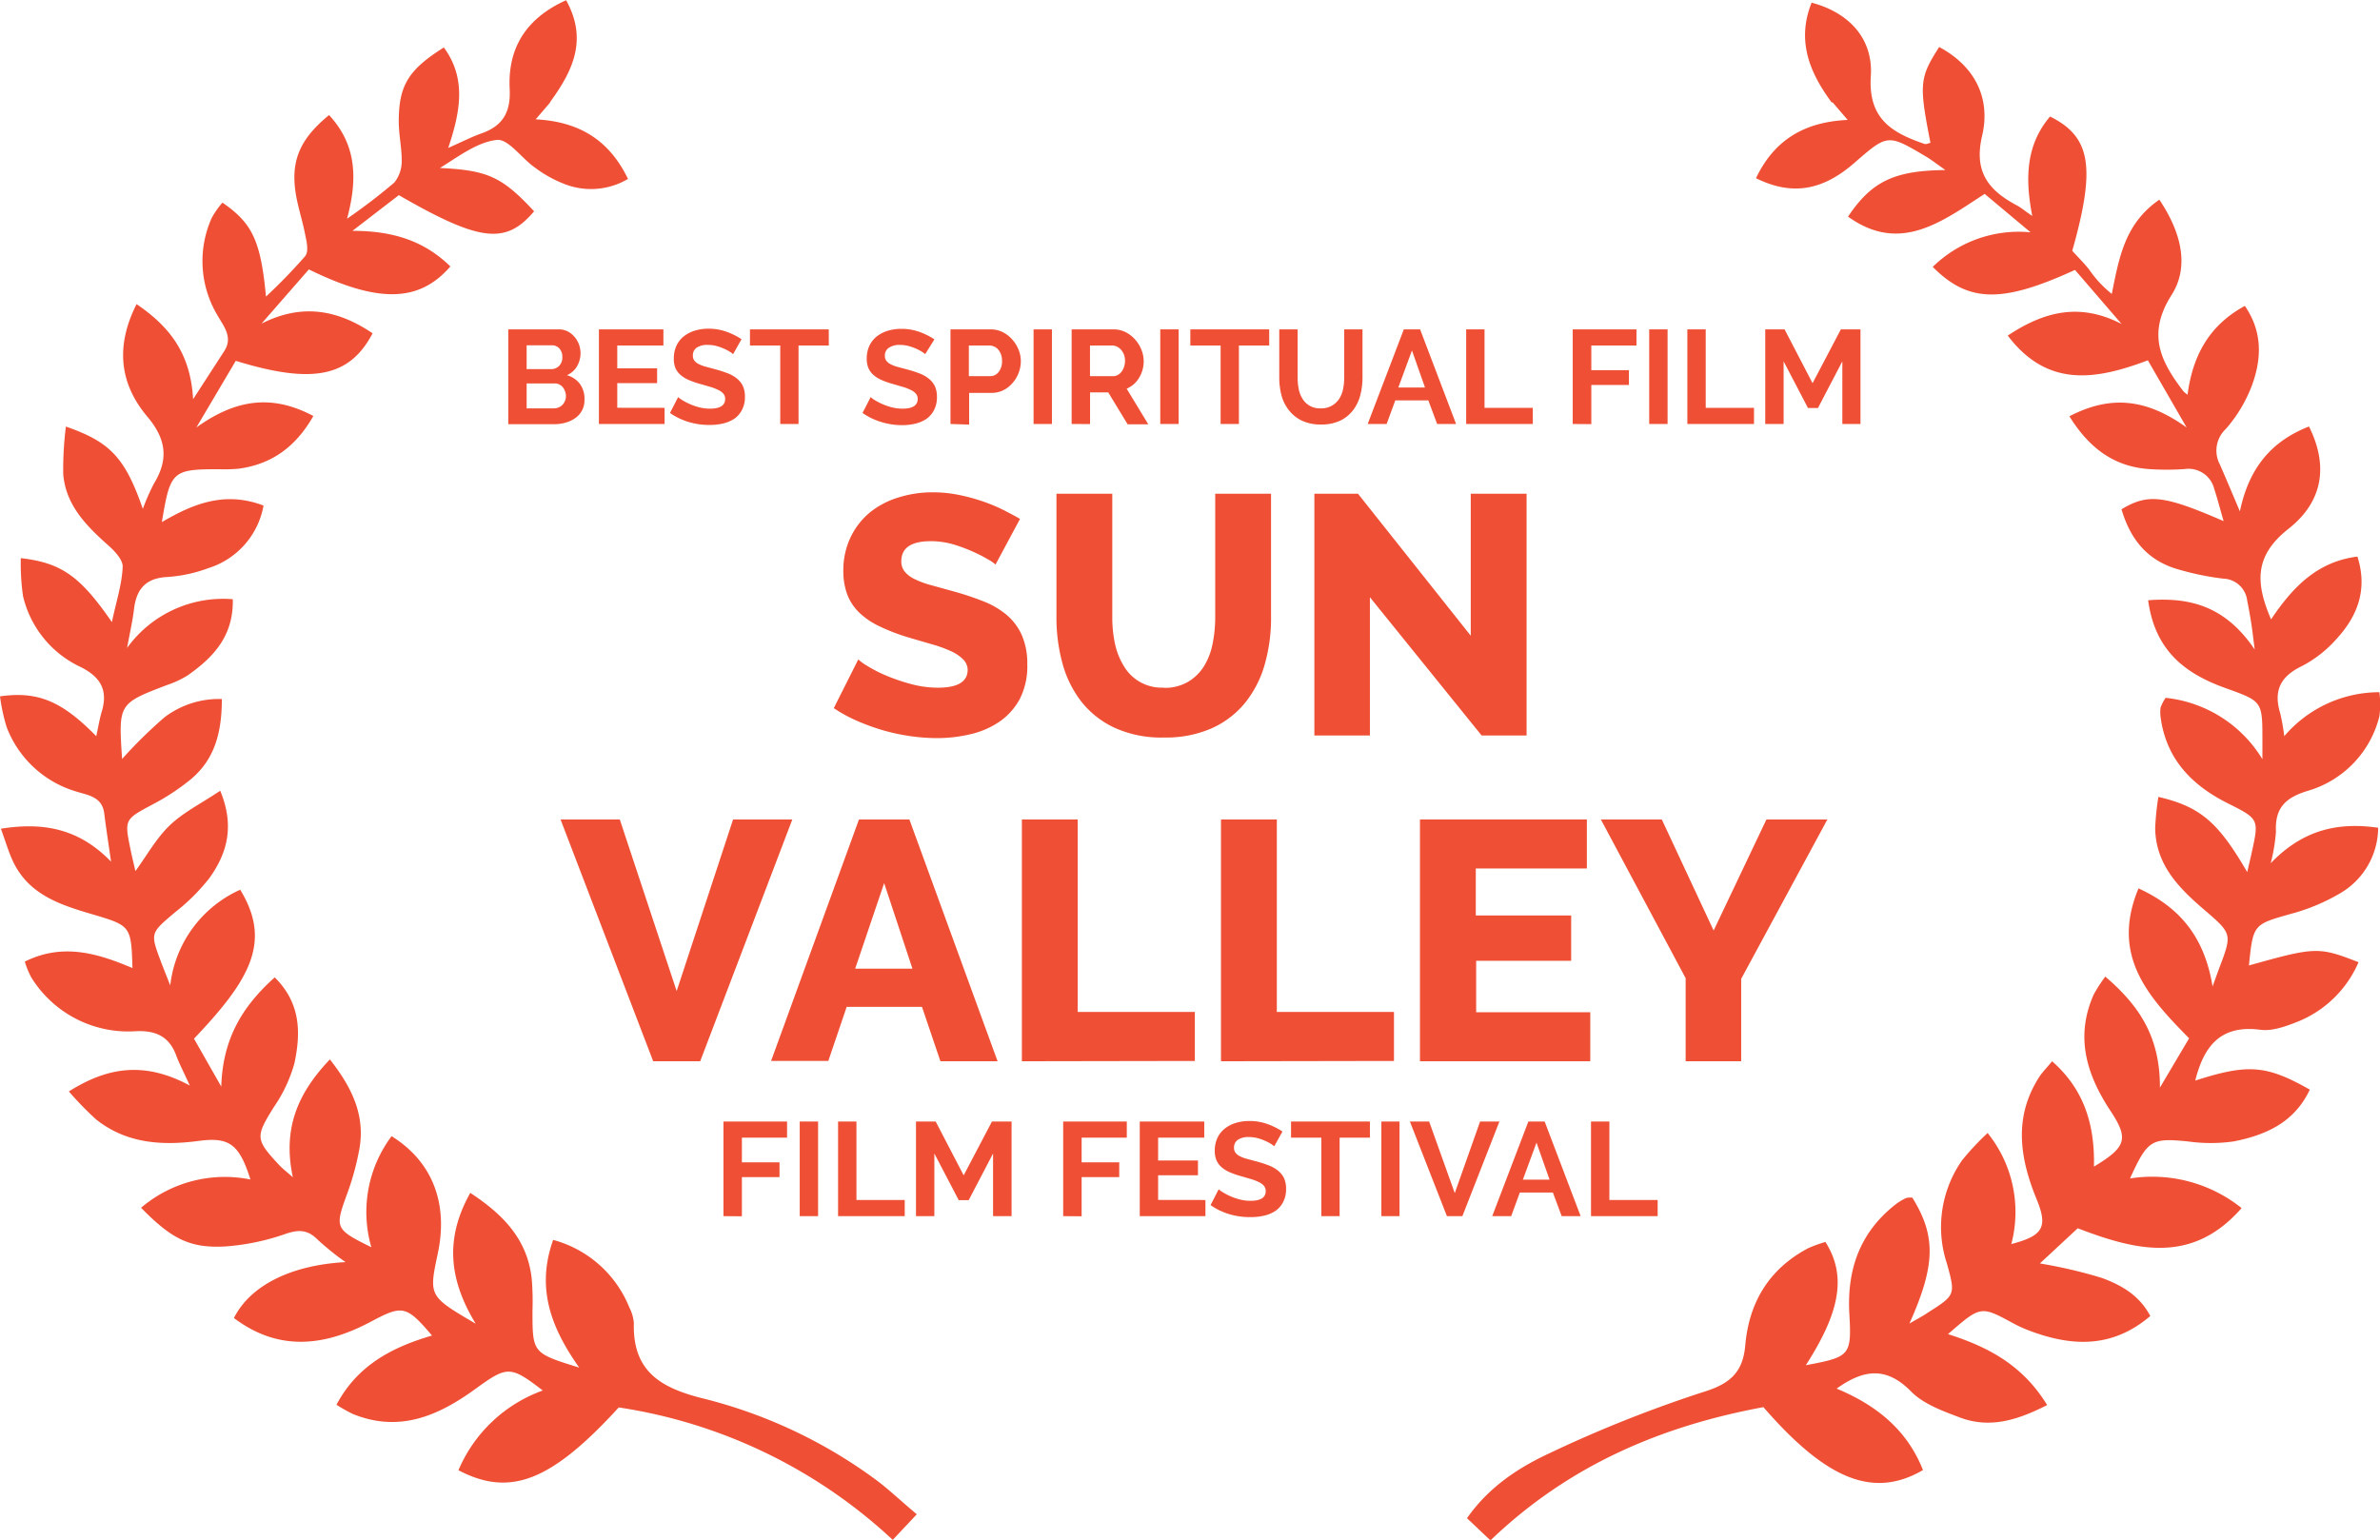 <svg xmlns="http://www.w3.org/2000/svg" viewBox="0 0 321.41 208"><defs><style>.cls-1{fill:#ef5035;}</style></defs><title>sunvalley-laurel-red_1</title><g id="Layer_2" data-name="Layer 2"><g id="Layer_1-2" data-name="Layer 1"><path class="cls-1" d="M247.34,13.81c-3-4.06-4.73-8.35-2.69-13.45,4.93,1.3,8.31,4.74,8,9.87-.4,5.84,2.87,7.71,7.25,9.21.22.08.53-.09.8-.15-1.56-7.93-1.48-8.8,1.18-12.94,4.9,2.63,7,7,5.78,12.07-1.13,4.93,1,7.36,4.79,9.37.5.27.94.66,2,1.38-1-5.13-.83-9.63,2.4-13.43,5.53,2.73,6.19,6.86,3,18.14.71.78,1.54,1.6,2.26,2.5a15.1,15.1,0,0,0,3.08,3.32c1-5,1.78-9.52,6.42-12.73,2.83,4.21,4.18,8.9,1.65,12.88-3.36,5.28-1.46,9,1.6,13a4.91,4.91,0,0,0,.56.47c.68-5.19,2.84-9.34,7.74-12,2.42,3.53,2.25,7.13,1,10.62a19.23,19.23,0,0,1-3.57,6,4,4,0,0,0-.82,4.77c.82,1.86,1.6,3.73,2.72,6.36,1.25-6,4.37-9.52,9.33-11.46,2.53,5.06,2.08,10-2.77,13.82-4.58,3.61-4.5,7.24-2.35,12.23,2.88-4.29,6.18-7.79,11.66-8.48,1.39,4.36.07,7.93-2.71,11a16.33,16.33,0,0,1-4.8,3.8c-2.93,1.41-3.84,3.36-2.91,6.38a27.79,27.79,0,0,1,.54,3.08,16.89,16.89,0,0,1,12.85-5.94,12.64,12.64,0,0,1,0,3.25,14,14,0,0,1-9.66,10.07c-3.08.93-4.46,2.35-4.31,5.51a23.94,23.94,0,0,1-.71,4.27c4.3-4.47,9-5.59,14.51-4.79a10.31,10.31,0,0,1-5.2,8.89,26.51,26.51,0,0,1-6.47,2.71c-5.18,1.47-5.21,1.37-5.78,7,9-2.52,9.41-2.54,14.8-.44a15.07,15.07,0,0,1-8.13,8c-1.62.64-3.48,1.34-5.11,1.13-5.43-.72-7.65,2.25-8.81,6.86,7.11-2.28,9.57-2.12,15.47,1.22-2.06,4.42-5.94,6.15-10.29,7a22.13,22.13,0,0,1-6.16,0c-4.93-.48-5.44-.24-7.83,5a19.32,19.32,0,0,1,15.07,4c-6.7,7.66-14.26,5.74-22.13,2.73l-5.11,4.75a65.79,65.79,0,0,1,8.32,1.94c2.56.94,5.07,2.28,6.59,5.16-5.21,4.45-10.77,4.13-16.56,1.89a17.34,17.34,0,0,1-2-.93c-4.34-2.35-4.34-2.36-8.76,1.49,5.35,1.7,10.06,4.13,13.39,9.58-3.94,2-7.69,3.23-11.81,1.67-2.32-.88-4.9-1.81-6.56-3.5-3.27-3.32-6.3-3.09-10.06-.39,5.38,2.23,9.53,5.59,11.66,11-6.67,3.89-13,1.35-21.55-8.5-13.69,2.54-26.22,7.78-36.86,18l-3.17-3c3.06-4.35,7.1-6.9,11.3-8.85a172.52,172.52,0,0,1,20.85-8.27c3.56-1.12,5.13-2.76,5.43-6.23.51-5.82,3.22-10.31,8.46-13.1a17,17,0,0,1,2.37-.86c2.87,4.55,2,9.42-2.65,16.65,5.89-1.12,6.21-1.24,5.88-6.88-.35-6,1.39-11,6.17-14.79a8,8,0,0,1,1.48-.91,2.29,2.29,0,0,1,.86-.05c3.19,5.16,3.15,9.08-.4,17,1.07-.63,1.79-1,2.48-1.47,3.72-2.37,3.76-2.39,2.59-6.61A15.72,15.72,0,0,1,265,156.69a36.25,36.25,0,0,1,3.42-3.65,17,17,0,0,1,3.2,15c4.3-1.12,5-2.27,3.37-6.17-2.26-5.56-3.06-11.05.43-16.44.39-.6.91-1.11,1.71-2.08,4.42,3.89,5.77,8.72,5.65,14.23,4.37-2.63,4.73-3.75,2.25-7.5-3.26-4.93-4.83-10.06-2.26-15.79a22.45,22.45,0,0,1,1.54-2.38c4.46,3.83,7.41,8,7.38,15l3.94-6.66C290.12,134.65,285,129.1,288.8,120c5.61,2.57,8.91,6.59,10,13.24.47-1.29.69-1.9.91-2.5,1.75-4.62,1.75-4.61-2.15-7.95-3.41-2.93-6.48-6.09-6.51-11a37.11,37.11,0,0,1,.43-4.15c5.69,1.33,8.08,3.42,12,10.16.22-1,.43-1.79.6-2.62,1-4.52,1-4.56-3.22-6.67-4.89-2.45-8.33-6-9.08-11.64a5,5,0,0,1,0-1.31,6.26,6.26,0,0,1,.68-1.3,17.41,17.41,0,0,1,13.07,8.29c0-.84,0-1.69,0-2.53,0-5.31,0-5.28-4.94-7.06-5.41-1.93-9.57-5-10.49-11.88,5.83-.45,10.5.91,14.39,6.65-.24-1.84-.33-2.71-.47-3.57-.16-1-.33-2-.54-3a3.36,3.36,0,0,0-3.25-3,37.34,37.34,0,0,1-6-1.23c-4-1.12-6.45-3.8-7.73-8.14,3.58-2.14,5.69-1.92,13.79,1.6-.47-1.62-.82-3-1.26-4.33a3.58,3.58,0,0,0-4-2.7,35.52,35.52,0,0,1-4.85,0c-4.75-.35-8.05-2.86-10.72-7.13,5.5-2.85,10.34-2.44,15.84,1.52l-5.24-9.08c-7,2.64-13.54,3.76-18.92-3.34,5.08-3.38,9.86-4.41,15.37-1.57l-6.29-7.3c-9.85,4.52-14.39,4.45-19.21-.41a16.6,16.6,0,0,1,13.21-4.67l-6.2-5.19c-5.79,3.75-11.41,8.13-18.45,3.07,3.19-4.76,6.26-6.23,13.15-6.29-1.09-.76-1.88-1.39-2.75-1.9-5.07-3-5.08-2.95-9.62,1-4.27,3.69-8.38,4.39-13.21,2,2.41-5.06,6.41-7.6,12.38-7.87l-2-2.34Z"/><path class="cls-1" d="M74.34,13.79l-2,2.33c5.94.31,9.94,2.83,12.47,8.05a9.82,9.82,0,0,1-8.82.59,16.48,16.48,0,0,1-3.81-2.17c-1.76-1.24-3.56-3.87-5.09-3.69-2.7.31-5.21,2.28-7.68,3.79,6.43.31,8.37,1.17,12.72,5.85-3.81,4.52-7.3,4.15-18.27-2.18l-6.26,4.82c5.27,0,9.59,1.25,13.22,4.81-4.2,4.86-9.73,5-19.11.4l-6.39,7.32c5.46-2.76,10.27-1.88,15,1.31-3.1,5.89-8.06,6.93-18.48,3.72l-5.32,9c5.49-3.94,10.35-4.43,15.8-1.55-2.38,4.17-5.62,6.52-10.1,7.12a20.56,20.56,0,0,1-2.64.07c-6.33,0-6.58.25-7.72,7.14,4.27-2.5,8.52-4.21,13.73-2.23a10.86,10.86,0,0,1-7.45,8.45,19.56,19.56,0,0,1-5.58,1.2c-2.94.16-4.16,1.69-4.47,4.4-.17,1.44-.5,2.87-.93,5.18a16,16,0,0,1,14.28-6.58c.11,5-2.65,7.86-6.07,10.27a12.69,12.69,0,0,1-2.79,1.31c-6.59,2.52-6.59,2.51-6.09,10a62.5,62.5,0,0,1,5.76-5.66,12.22,12.22,0,0,1,7.71-2.44c0,4.47-.94,8.14-4.21,10.86a30.39,30.39,0,0,1-5.14,3.38c-3.74,2-3.83,2-3,6,.2,1,.45,2,.68,3,1.55-2.12,2.82-4.44,4.65-6.19s4.22-2.93,6.8-4.66c2,4.84.9,8.49-1.46,11.8a27.5,27.5,0,0,1-4.68,4.65c-3.28,2.79-3.32,2.74-1.9,6.55.35.93.72,1.84,1.29,3.3a16.17,16.17,0,0,1,9.45-12.93c4.27,7,1.39,12.11-6.24,20.12l3.68,6.47c.2-6.53,2.9-10.88,7.22-14.75,3.58,3.54,3.51,7.6,2.66,11.61a19.74,19.74,0,0,1-2.79,5.93c-2.48,4-2.52,4.33.79,7.87.39.41.85.76,1.79,1.59-1.38-6.44.55-11.26,5-15.92,3,3.82,4.76,7.52,4,12a36.19,36.19,0,0,1-1.75,6.37c-1.58,4.39-1.54,4.59,3.35,7a17.1,17.1,0,0,1,2.73-15c5.55,3.45,7.68,9.11,6.24,15.86-1.22,5.75-1.22,5.75,5.12,9.47-3.71-6.1-4.11-11.64-.73-17.67,4.46,2.92,7.67,6.26,8.29,11.5a36.85,36.85,0,0,1,.11,4.41c0,5.73,0,5.73,6.31,7.69-3.79-5.37-5.85-10.7-3.52-17.25A15.4,15.4,0,0,1,85,176.63a5.36,5.36,0,0,1,.6,2.11c-.17,6.52,3.64,8.75,9.44,10.18a66.27,66.27,0,0,1,23,10.78c1.88,1.36,3.56,3,5.77,4.84L120.56,208a69.34,69.34,0,0,0-37-17.89c-9.07,9.92-14.65,12.17-21.65,8.48a19.59,19.59,0,0,1,11.39-10.77c-4.42-3.39-4.78-3.35-9.22-.12-5,3.61-10.26,5.83-16.46,3.28a22.37,22.37,0,0,1-2.18-1.23c2.85-5.37,7.55-7.78,12.9-9.35-3.47-4.09-4-4.14-8.22-1.89-6.24,3.33-12.46,4.11-18.53-.48,2.28-4.51,7.89-7.16,15.07-7.55a37.83,37.83,0,0,1-3.73-3c-1.32-1.35-2.51-1.44-4.31-.83a31.55,31.55,0,0,1-8.11,1.71c-4.84.29-7.33-1-11.46-5.22a17.45,17.45,0,0,1,14.77-3.82c-1.52-4.83-2.9-5.75-7-5.21-4.94.66-9.74.36-13.84-2.9a43.72,43.72,0,0,1-3.68-3.78c5.4-3.42,10.38-4,16.33-.8-.81-1.79-1.39-2.89-1.81-4-.94-2.61-2.75-3.46-5.46-3.34A15.39,15.39,0,0,1,4.21,132a11.79,11.79,0,0,1-.86-2.11c5.15-2.56,9.85-1.11,14.54.87-.18-5.71-.21-5.72-5.48-7.28-4.28-1.26-8.52-2.63-10.64-7.1-.61-1.28-1-2.66-1.65-4.44C6,111,10.75,112,15,116.39c-.36-2.5-.67-4.49-.92-6.5-.28-2.33-2.27-2.48-3.87-3A14.42,14.42,0,0,1,.89,98.19,25.12,25.12,0,0,1,0,94.06c5.11-.72,8.34.63,13,5.38.27-1.24.44-2.3.74-3.32.86-2.86-.12-4.64-2.8-6a14.12,14.12,0,0,1-7.83-9.6,30.84,30.84,0,0,1-.3-5.13c5.45.63,8,2.4,12.3,8.64.61-2.86,1.37-5.17,1.46-7.5,0-1-1.19-2.21-2.1-3-2.91-2.6-5.58-5.36-5.93-9.46a45.58,45.58,0,0,1,.36-6.45c6,2.08,8,4.23,10.39,11.12a28.08,28.08,0,0,1,1.49-3.4c2-3.28,1.7-6-.89-9.07-3.65-4.33-4.39-9.36-1.45-15.19,4.55,3.09,7.29,6.72,7.64,12.84l4.2-6.49c1.24-1.91-.11-3.39-.93-4.87a14.24,14.24,0,0,1-.75-13.14,11.78,11.78,0,0,1,1.44-2.05c4,2.76,5.17,5.08,5.88,12.69a74.64,74.64,0,0,0,5.31-5.48c.46-.58.21-1.88,0-2.8-.4-2.16-1.17-4.27-1.4-6.44-.42-4,.91-6.77,4.61-9.8,3.5,3.8,4,8.16,2.43,14a78.87,78.87,0,0,0,6.38-4.88,4.6,4.6,0,0,0,1-3c0-1.74-.4-3.5-.4-5.25,0-4.9,1.33-7,6.09-10,3,4.1,2.31,8.47.59,13.57,1.91-.84,3.16-1.49,4.46-1.95,2.88-1,4-2.85,3.84-6-.28-5.49,2.16-9.54,7.62-12,3,5.39.83,9.66-2.2,13.81Z"/><path class="cls-1" d="M134.44,76.26a4.6,4.6,0,0,0-1-.69,18.19,18.19,0,0,0-2.07-1.06,20.08,20.08,0,0,0-2.71-1,10.84,10.84,0,0,0-2.94-.41q-4,0-4,2.71a2.15,2.15,0,0,0,.44,1.38,3.85,3.85,0,0,0,1.29,1,11.82,11.82,0,0,0,2.14.81l3,.83a39.27,39.27,0,0,1,4.23,1.4,11.34,11.34,0,0,1,3.2,1.89,7.63,7.63,0,0,1,2,2.74,9.5,9.5,0,0,1,.71,3.86,9.68,9.68,0,0,1-1,4.67,8.73,8.73,0,0,1-2.74,3.08,11.55,11.55,0,0,1-3.91,1.7,19.47,19.47,0,0,1-4.55.53,25.38,25.38,0,0,1-3.68-.28,26.55,26.55,0,0,1-3.68-.8,29.23,29.23,0,0,1-3.47-1.27,19.37,19.37,0,0,1-3.1-1.7l3.31-6.58a6.45,6.45,0,0,0,1.2.87,17.85,17.85,0,0,0,2.51,1.29,25.43,25.43,0,0,0,3.34,1.15,14,14,0,0,0,3.72.51q4,0,4-2.44A2.06,2.06,0,0,0,130,89a5.65,5.65,0,0,0-1.66-1.08,18,18,0,0,0-2.51-.9l-3.15-.92a27.19,27.19,0,0,1-3.91-1.5,10.31,10.31,0,0,1-2.74-1.86,6.75,6.75,0,0,1-1.61-2.44,9,9,0,0,1-.53-3.22,10.26,10.26,0,0,1,1-4.55,9.84,9.84,0,0,1,2.62-3.34,11.42,11.42,0,0,1,3.84-2,15.25,15.25,0,0,1,4.62-.69,17.58,17.58,0,0,1,3.36.32,25.4,25.4,0,0,1,3.17.83,22.87,22.87,0,0,1,2.83,1.15q1.31.65,2.42,1.29Z"/><path class="cls-1" d="M157.17,92.91a6.21,6.21,0,0,0,3.27-.81A6.41,6.41,0,0,0,162.59,90a9.14,9.14,0,0,0,1.17-3.06,17.87,17.87,0,0,0,.35-3.52V66.69h7.54v16.7a22.8,22.8,0,0,1-.85,6.35,14.64,14.64,0,0,1-2.62,5.15,12.28,12.28,0,0,1-4.51,3.47,15.39,15.39,0,0,1-6.51,1.26,15.21,15.21,0,0,1-6.67-1.33A12.35,12.35,0,0,1,146,94.73a14.69,14.69,0,0,1-2.53-5.17,23.25,23.25,0,0,1-.8-6.16V66.69h7.54v16.7a16.89,16.89,0,0,0,.37,3.59,9.5,9.5,0,0,0,1.2,3,5.91,5.91,0,0,0,5.38,2.9Z"/><path class="cls-1" d="M185,80.67V99.35H177.5V66.69h5.89l15.23,19.18V66.69h7.54V99.35h-6.07Z"/><path class="cls-1" d="M83.7,110.69l7.68,23.18L99,110.69h8L94.56,143.35H88.21L75.7,110.69Z"/><path class="cls-1" d="M116,110.69h6.81l11.91,32.66H127L124.51,136H114.34l-2.48,7.31h-7.73Zm7.22,20.15-3.82-11.55-3.91,11.55Z"/><path class="cls-1" d="M138,143.35V110.69h7.54v26h15.82v6.62Z"/><path class="cls-1" d="M164.89,143.35V110.69h7.54v26h15.82v6.62Z"/><path class="cls-1" d="M214.76,136.73v6.62h-23V110.69h22.54v6.62h-15v6.35h12.88v6.12H199.35v6.95Z"/><path class="cls-1" d="M224.42,110.69l7,15,7.13-15h8.23l-11.64,21.53v11.13h-7.5V132.13l-11.45-21.44Z"/><path class="cls-1" d="M78.93,54a2.9,2.9,0,0,1-1.21,2.45,4.17,4.17,0,0,1-1.31.63,5.7,5.7,0,0,1-1.59.22H68.64V44.49h6.84a2.53,2.53,0,0,1,1.21.29,3,3,0,0,1,.92.75,3.42,3.42,0,0,1,.58,1,3.52,3.52,0,0,1,.21,1.18,3.48,3.48,0,0,1-.47,1.75,2.85,2.85,0,0,1-1.37,1.22,3.29,3.29,0,0,1,1.74,1.16A3.36,3.36,0,0,1,78.93,54Zm-7.81-7.36v3.22h3.31a1.47,1.47,0,0,0,1.07-.43,1.59,1.59,0,0,0,.44-1.19,1.64,1.64,0,0,0-.4-1.17,1.32,1.32,0,0,0-1-.43Zm5.31,6.89a1.87,1.87,0,0,0-.12-.66A1.83,1.83,0,0,0,76,52.3a1.47,1.47,0,0,0-.47-.37,1.31,1.31,0,0,0-.59-.14H71.12v3.37h3.69a1.62,1.62,0,0,0,.64-.13,1.53,1.53,0,0,0,.51-.35,1.71,1.71,0,0,0,.47-1.18Z"/><path class="cls-1" d="M89.75,55.09v2.18H80.88V44.49h8.71v2.18H83.36v3.08h5.38v2H83.36v3.33Z"/><path class="cls-1" d="M99,47.84a3.13,3.13,0,0,0-.46-.34,5.57,5.57,0,0,0-.81-.42,7,7,0,0,0-1-.35,4.51,4.51,0,0,0-1.13-.14,2.54,2.54,0,0,0-1.53.38,1.25,1.25,0,0,0-.5,1.06,1.09,1.09,0,0,0,.19.66,1.62,1.62,0,0,0,.55.46,4.59,4.59,0,0,0,.91.36l1.27.34q.94.25,1.7.54a4.6,4.6,0,0,1,1.3.72,3,3,0,0,1,.82,1,3.44,3.44,0,0,1,.29,1.49,3.7,3.7,0,0,1-.39,1.75,3.26,3.26,0,0,1-1,1.18,4.53,4.53,0,0,1-1.51.66,7.6,7.6,0,0,1-1.79.21A9.61,9.61,0,0,1,93,57a8.77,8.77,0,0,1-2.52-1.22l1.1-2.14a3.43,3.43,0,0,0,.58.42,8.81,8.81,0,0,0,1,.52,7.68,7.68,0,0,0,1.28.44,5.76,5.76,0,0,0,1.44.18q2.05,0,2.05-1.31a1.08,1.08,0,0,0-.23-.7,2,2,0,0,0-.67-.5,6.41,6.41,0,0,0-1-.4l-1.37-.4A11.54,11.54,0,0,1,93,51.32a4.17,4.17,0,0,1-1.12-.7,2.63,2.63,0,0,1-.68-.94A3.25,3.25,0,0,1,91,48.41a4,4,0,0,1,.36-1.73,3.48,3.48,0,0,1,1-1.26,4.53,4.53,0,0,1,1.48-.76,6.14,6.14,0,0,1,1.82-.26,7.05,7.05,0,0,1,2.48.42,9.26,9.26,0,0,1,2,1Z"/><path class="cls-1" d="M111.93,46.67h-4.09v10.6h-2.47V46.67h-4.09V44.49h10.64Z"/><path class="cls-1" d="M124.94,47.84a3.13,3.13,0,0,0-.46-.34,5.57,5.57,0,0,0-.81-.42,7,7,0,0,0-1-.35,4.51,4.51,0,0,0-1.13-.14A2.54,2.54,0,0,0,120,47a1.25,1.25,0,0,0-.5,1.06,1.09,1.09,0,0,0,.19.66,1.62,1.62,0,0,0,.55.46,4.59,4.59,0,0,0,.91.36l1.27.34q.94.25,1.7.54a4.6,4.6,0,0,1,1.3.72,3,3,0,0,1,.82,1,3.44,3.44,0,0,1,.29,1.49,3.7,3.7,0,0,1-.39,1.75,3.26,3.26,0,0,1-1,1.18,4.53,4.53,0,0,1-1.51.66,7.6,7.6,0,0,1-1.79.21,9.61,9.61,0,0,1-2.84-.43,8.77,8.77,0,0,1-2.52-1.22l1.1-2.14a3.43,3.43,0,0,0,.58.42,8.81,8.81,0,0,0,1,.52,7.68,7.68,0,0,0,1.28.44,5.76,5.76,0,0,0,1.44.18q2.05,0,2.05-1.31a1.08,1.08,0,0,0-.23-.7,2,2,0,0,0-.67-.5,6.41,6.41,0,0,0-1-.4l-1.37-.4a11.54,11.54,0,0,1-1.59-.55,4.17,4.17,0,0,1-1.12-.7,2.63,2.63,0,0,1-.68-.94,3.25,3.25,0,0,1-.22-1.27,4,4,0,0,1,.36-1.73,3.48,3.48,0,0,1,1-1.26,4.53,4.53,0,0,1,1.48-.76,6.14,6.14,0,0,1,1.82-.26,7.05,7.05,0,0,1,2.48.42,9.26,9.26,0,0,1,2,1Z"/><path class="cls-1" d="M128.36,57.27V44.49h5.42a3.63,3.63,0,0,1,1.63.37,4.22,4.22,0,0,1,1.29,1,4.58,4.58,0,0,1,.85,1.37,4.11,4.11,0,0,1,.31,1.54,4.45,4.45,0,0,1-.29,1.58,4.37,4.37,0,0,1-.81,1.36,4,4,0,0,1-1.26,1,3.64,3.64,0,0,1-1.62.36h-3v4.28Zm2.48-6.46h2.88a1.42,1.42,0,0,0,1.14-.56,2.31,2.31,0,0,0,.46-1.51,2.49,2.49,0,0,0-.14-.87,2.15,2.15,0,0,0-.38-.66,1.51,1.51,0,0,0-.55-.4,1.6,1.6,0,0,0-.64-.14h-2.77Z"/><path class="cls-1" d="M139.58,57.27V44.49h2.48V57.27Z"/><path class="cls-1" d="M144.72,57.27V44.49h5.65a3.63,3.63,0,0,1,1.63.37,4.23,4.23,0,0,1,1.29,1,4.6,4.6,0,0,1,.85,1.37,4.11,4.11,0,0,1,.31,1.54,4.25,4.25,0,0,1-.62,2.26,3.56,3.56,0,0,1-1.68,1.47l2.92,4.81h-2.79L149.66,53h-2.45v4.28Zm2.48-6.46h3.11a1.32,1.32,0,0,0,.64-.16,1.63,1.63,0,0,0,.51-.44,2.21,2.21,0,0,0,.34-.66,2.55,2.55,0,0,0,.13-.81,2.31,2.31,0,0,0-.14-.83,2.18,2.18,0,0,0-.39-.66,1.75,1.75,0,0,0-.56-.43,1.45,1.45,0,0,0-.64-.15h-3Z"/><path class="cls-1" d="M156.69,57.27V44.49h2.48V57.27Z"/><path class="cls-1" d="M171.4,46.67h-4.09v10.6h-2.47V46.67h-4.09V44.49H171.4Z"/><path class="cls-1" d="M178.38,55.16a2.85,2.85,0,0,0,1.48-.36,2.9,2.9,0,0,0,1-.94,3.88,3.88,0,0,0,.52-1.32,7.68,7.68,0,0,0,.15-1.54V44.49H184V51a9.32,9.32,0,0,1-.32,2.47,5.66,5.66,0,0,1-1,2,4.74,4.74,0,0,1-1.74,1.37,5.88,5.88,0,0,1-2.54.5,5.81,5.81,0,0,1-2.6-.53,4.84,4.84,0,0,1-1.74-1.4,5.6,5.6,0,0,1-1-2,9.54,9.54,0,0,1-.3-2.39V44.49h2.48V51a7.7,7.7,0,0,0,.15,1.56,3.86,3.86,0,0,0,.52,1.32,2.71,2.71,0,0,0,2.42,1.28Z"/><path class="cls-1" d="M189.58,44.49h2.2l4.86,12.78h-2.56l-1.19-3.19h-4.46l-1.17,3.19H184.7Zm2.86,7.85-1.76-5-1.84,5Z"/><path class="cls-1" d="M198,57.27V44.49h2.48v10.6H207v2.18Z"/><path class="cls-1" d="M212.39,57.27V44.49H221v2.18h-6.1V50h5.08v2h-5.08v5.29Z"/><path class="cls-1" d="M222.72,57.27V44.49h2.48V57.27Z"/><path class="cls-1" d="M227.87,57.27V44.49h2.48v10.6h6.52v2.18Z"/><path class="cls-1" d="M248.8,57.27V48.81l-3.29,6.3h-1.35l-3.29-6.3v8.46h-2.48V44.49H241l3.78,7.27,3.82-7.27h2.65V57.27Z"/><path class="cls-1" d="M97.7,164.27V151.49h8.59v2.18h-6.1V157h5.08v2h-5.08v5.29Z"/><path class="cls-1" d="M108,164.27V151.49h2.48v12.78Z"/><path class="cls-1" d="M113.18,164.27V151.49h2.48v10.6h6.52v2.18Z"/><path class="cls-1" d="M134.11,164.27v-8.46l-3.29,6.3h-1.35l-3.29-6.3v8.46h-2.48V151.49h2.66l3.78,7.27,3.82-7.27h2.65v12.78Z"/><path class="cls-1" d="M143.58,164.27V151.49h8.59v2.18h-6.1V157h5.08v2h-5.08v5.29Z"/><path class="cls-1" d="M162.79,162.09v2.18h-8.87V151.49h8.71v2.18H156.4v3.08h5.38v2H156.4v3.33Z"/><path class="cls-1" d="M172.08,154.84a3.13,3.13,0,0,0-.46-.34,5.57,5.57,0,0,0-.81-.42,7,7,0,0,0-1-.35,4.51,4.51,0,0,0-1.13-.14,2.54,2.54,0,0,0-1.53.38,1.25,1.25,0,0,0-.5,1.06,1.09,1.09,0,0,0,.19.66,1.62,1.62,0,0,0,.55.46,4.59,4.59,0,0,0,.91.36l1.27.34q.94.25,1.7.54a4.6,4.6,0,0,1,1.3.72,3,3,0,0,1,.82,1,3.44,3.44,0,0,1,.29,1.49,3.7,3.7,0,0,1-.39,1.75,3.26,3.26,0,0,1-1,1.18,4.53,4.53,0,0,1-1.51.66,7.6,7.6,0,0,1-1.79.21A9.61,9.61,0,0,1,166,164a8.77,8.77,0,0,1-2.52-1.22l1.1-2.14a3.43,3.43,0,0,0,.58.42,8.81,8.81,0,0,0,1,.52,7.68,7.68,0,0,0,1.28.44,5.76,5.76,0,0,0,1.44.18q2.05,0,2.05-1.31a1.08,1.08,0,0,0-.23-.7,2,2,0,0,0-.67-.5,6.41,6.41,0,0,0-1-.4l-1.37-.4a11.54,11.54,0,0,1-1.59-.55,4.17,4.17,0,0,1-1.12-.7,2.63,2.63,0,0,1-.68-.94,3.25,3.25,0,0,1-.22-1.27,4,4,0,0,1,.36-1.73,3.48,3.48,0,0,1,1-1.26,4.53,4.53,0,0,1,1.48-.76,6.14,6.14,0,0,1,1.82-.26,7.05,7.05,0,0,1,2.48.42,9.26,9.26,0,0,1,2,1Z"/><path class="cls-1" d="M185,153.67h-4.09v10.6h-2.47v-10.6h-4.09v-2.18H185Z"/><path class="cls-1" d="M186.55,164.27V151.49H189v12.78Z"/><path class="cls-1" d="M193,151.49l3.46,9.67,3.42-9.67h2.61l-5,12.78h-2.09l-5-12.78Z"/><path class="cls-1" d="M206.4,151.49h2.2l4.86,12.78H210.9l-1.19-3.19h-4.46l-1.17,3.19h-2.56Zm2.86,7.85-1.76-5-1.84,5Z"/><path class="cls-1" d="M214.86,164.27V151.49h2.48v10.6h6.52v2.18Z"/></g></g></svg>
